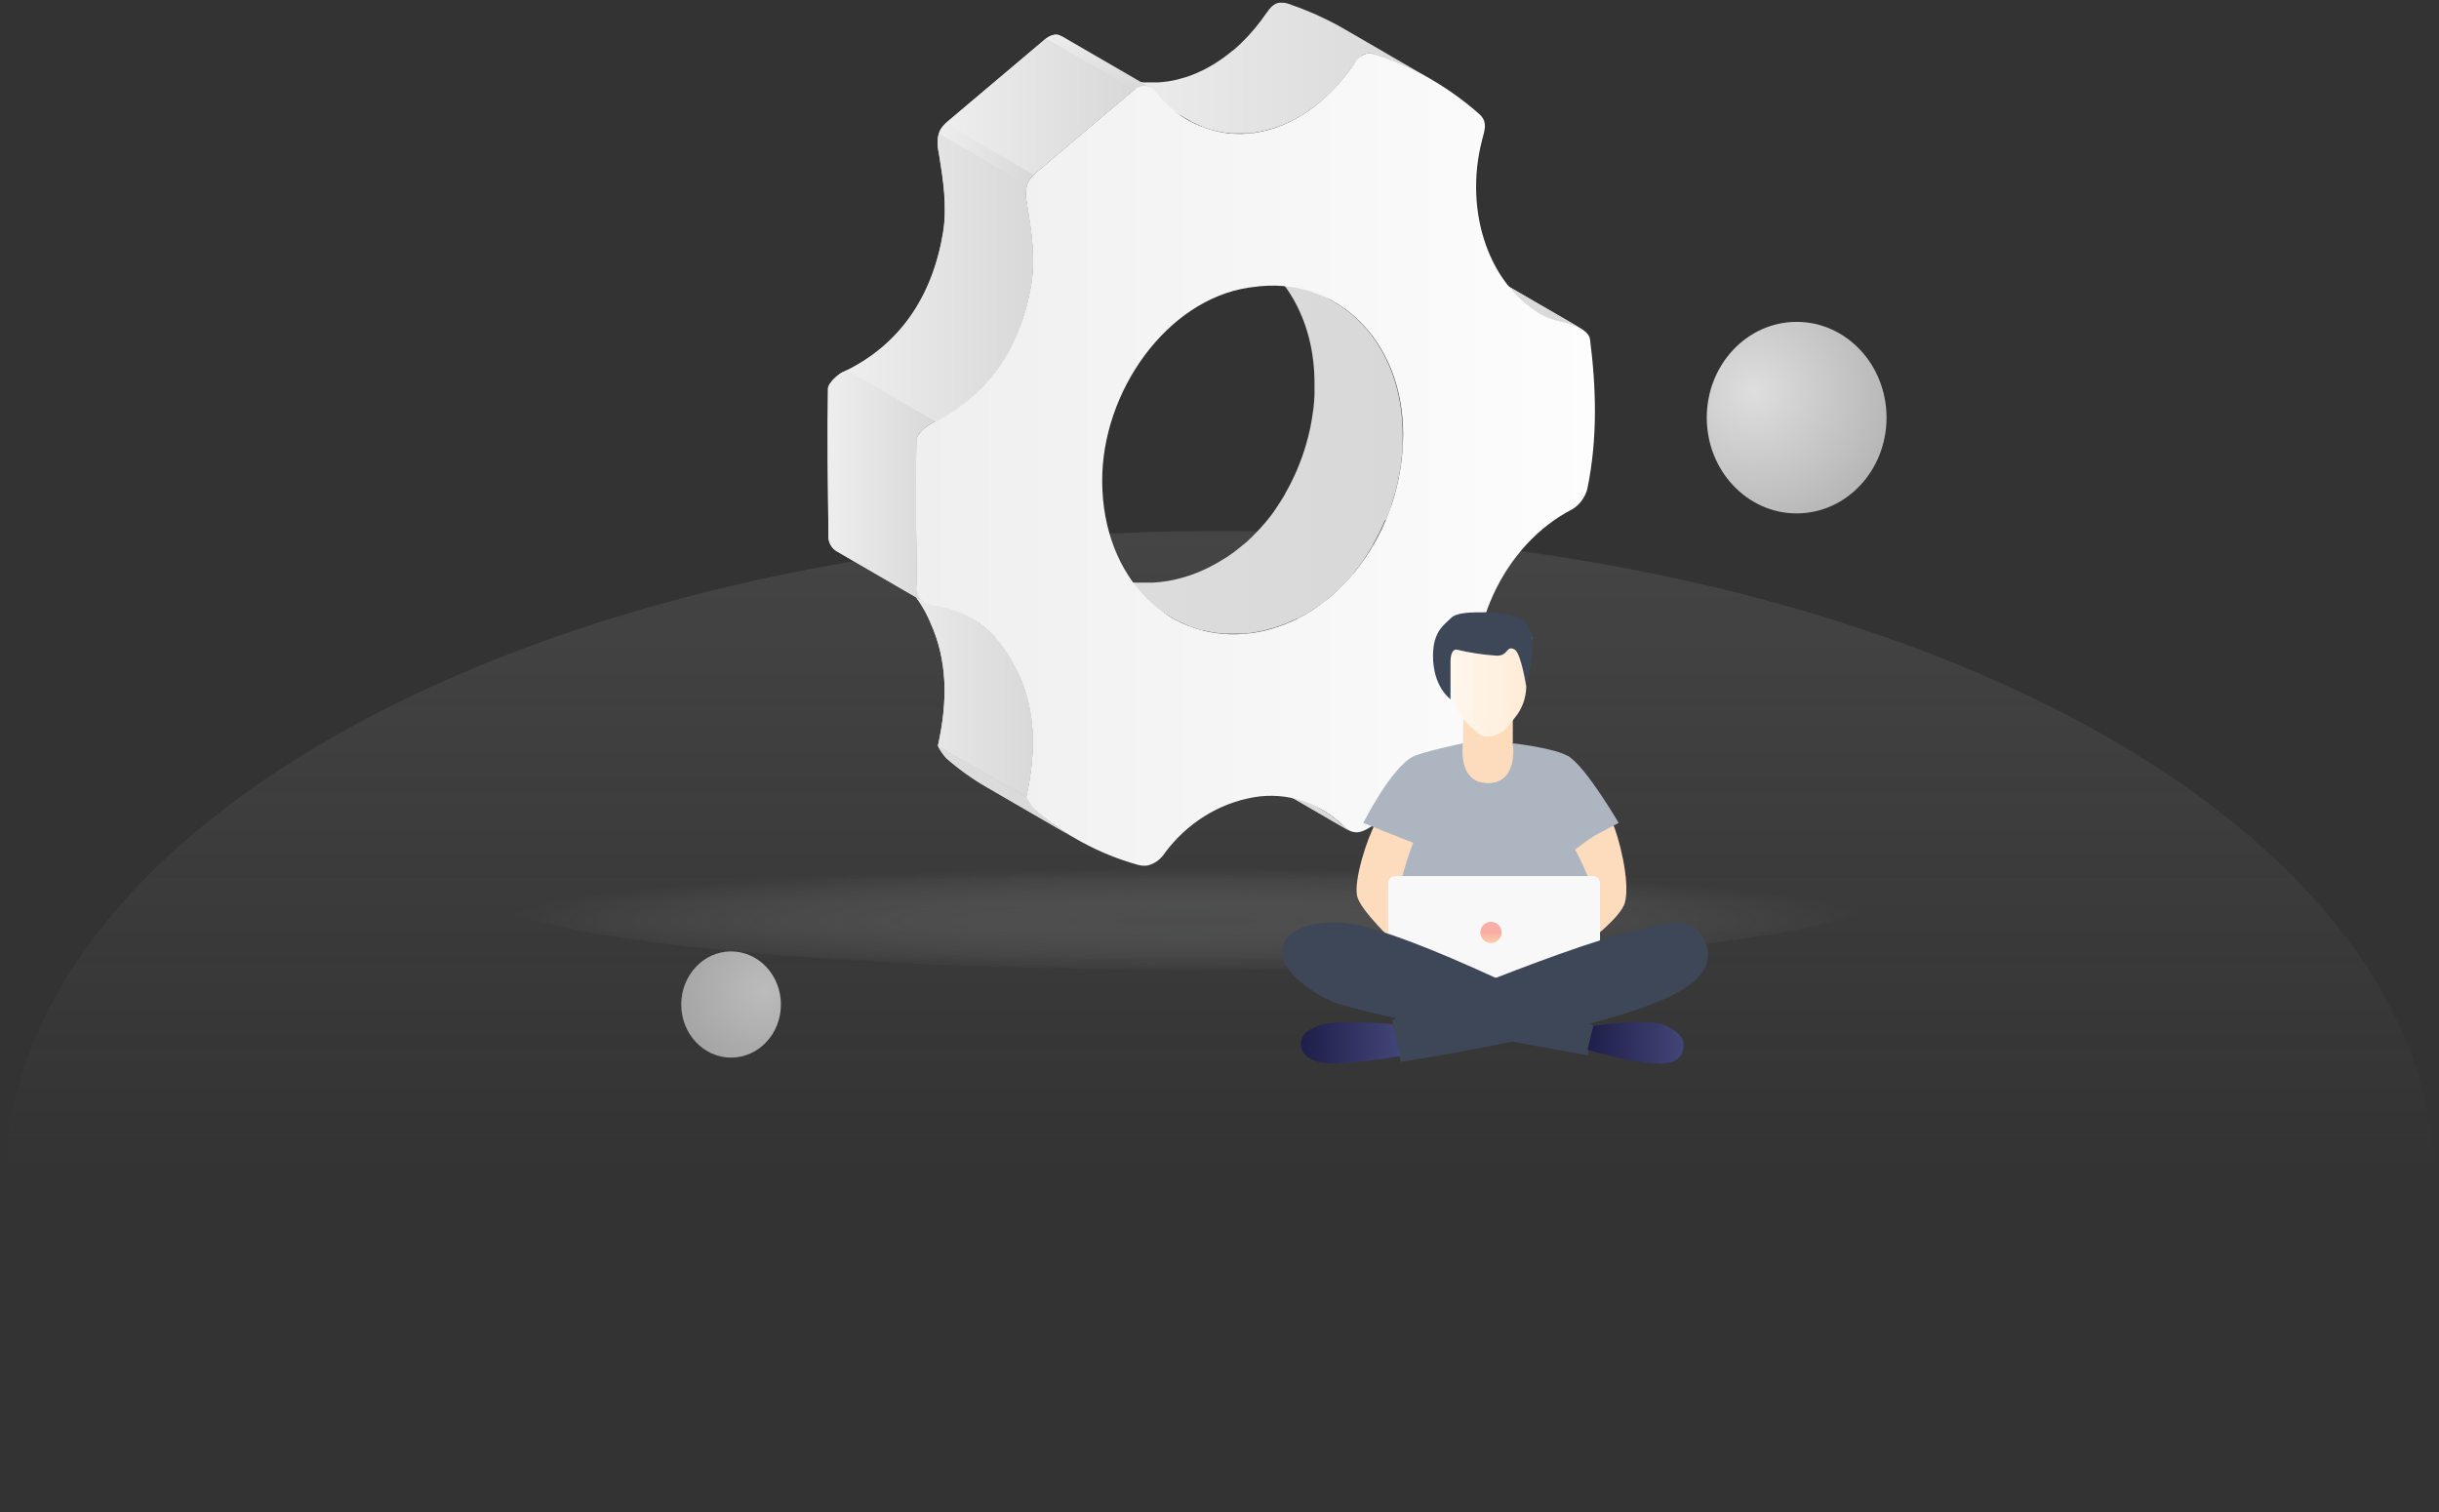 <?xml version="1.0" encoding="UTF-8"?>
<svg width="229px" height="142px" viewBox="0 0 229 142" version="1.1" xmlns="http://www.w3.org/2000/svg" xmlns:xlink="http://www.w3.org/1999/xlink">
    <rect x="0" y="0" width="229" height="142" fill="#333333" stroke="none"/>
    <title>正在紧急开发中</title>
    <defs>
        <linearGradient x1="49.538%" y1="-0.408%" x2="49.538%" y2="49.592%" id="linearGradient-1">
            <stop stop-color="#A9A9A9" stop-opacity="0.15" offset="0%"></stop>
            <stop stop-color="#A9A9A9" stop-opacity="0" offset="100%"></stop>
        </linearGradient>
        <radialGradient cx="50%" cy="68.875%" fx="50%" fy="68.875%" r="435.314%" gradientTransform="translate(0.5,0.689),scale(0.112,1),scale(1,0.077),translate(-0.5,-0.689)" id="radialGradient-2">
            <stop stop-color="#808184" offset="0%"></stop>
            <stop stop-color="#FFFFFF" stop-opacity="0" offset="100%"></stop>
        </radialGradient>
        <linearGradient x1="0%" y1="49.954%" x2="100%" y2="49.954%" id="linearGradient-3">
            <stop stop-color="#EEEEEE" offset="0%"></stop>
            <stop stop-color="#DDDDDD" offset="3%"></stop>
            <stop stop-color="#D8D8D8" offset="100%"></stop>
        </linearGradient>
        <linearGradient x1="-1.37435732e-13%" y1="49.95%" x2="100%" y2="49.95%" id="linearGradient-4">
            <stop stop-color="#EEEEEE" offset="0%"></stop>
            <stop stop-color="#DDDDDD" offset="3%"></stop>
            <stop stop-color="#D8D8D8" offset="100%"></stop>
        </linearGradient>
        <linearGradient x1="-1.92168421e-13%" y1="50%" x2="100%" y2="50%" id="linearGradient-5">
            <stop stop-color="#EEEEEE" offset="0%"></stop>
            <stop stop-color="#DDDDDD" offset="3%"></stop>
            <stop stop-color="#D8D8D8" offset="100%"></stop>
        </linearGradient>
        <linearGradient x1="-0.125%" y1="50%" x2="99.875%" y2="50%" id="linearGradient-6">
            <stop stop-color="#EEEEEE" offset="0%"></stop>
            <stop stop-color="#DDDDDD" offset="3%"></stop>
            <stop stop-color="#D8D8D8" offset="100%"></stop>
        </linearGradient>
        <linearGradient x1="0%" y1="50%" x2="100%" y2="50%" id="linearGradient-7">
            <stop stop-color="#EEEEEE" offset="0%"></stop>
            <stop stop-color="#DDDDDD" offset="3%"></stop>
            <stop stop-color="#D8D8D8" offset="100%"></stop>
        </linearGradient>
        <linearGradient x1="0%" y1="50.542%" x2="100%" y2="50.542%" id="linearGradient-8">
            <stop stop-color="#EEEEEE" offset="0%"></stop>
            <stop stop-color="#DDDDDD" offset="3%"></stop>
            <stop stop-color="#D8D8D8" offset="100%"></stop>
        </linearGradient>
        <linearGradient x1="0%" y1="50%" x2="100%" y2="50%" id="linearGradient-9">
            <stop stop-color="#EEEEEE" offset="0%"></stop>
            <stop stop-color="#DDDDDD" offset="3%"></stop>
            <stop stop-color="#D8D8D8" offset="100%"></stop>
        </linearGradient>
        <linearGradient x1="-0.118%" y1="50.069%" x2="100.196%" y2="50.069%" id="linearGradient-10">
            <stop stop-color="#EEEEEE" offset="0%"></stop>
            <stop stop-color="#DDDDDD" offset="3%"></stop>
            <stop stop-color="#D8D8D8" offset="100%"></stop>
        </linearGradient>
        <linearGradient x1="-1.29130892e-13%" y1="49.964%" x2="100%" y2="49.964%" id="linearGradient-11">
            <stop stop-color="#EEEEEE" offset="0%"></stop>
            <stop stop-color="#DDDDDD" offset="3%"></stop>
            <stop stop-color="#D8D8D8" offset="100%"></stop>
        </linearGradient>
        <linearGradient x1="0%" y1="50%" x2="99.993%" y2="50%" id="linearGradient-12">
            <stop stop-color="#EEEEEE" offset="0%"></stop>
            <stop stop-color="#D8D8D8" offset="100%"></stop>
        </linearGradient>
        <linearGradient x1="-2.36437474e-13%" y1="50%" x2="99.993%" y2="50%" id="linearGradient-13">
            <stop stop-color="#EEEEEE" offset="0%"></stop>
            <stop stop-color="#D8D8D8" offset="100%"></stop>
        </linearGradient>
        <linearGradient x1="-0.188%" y1="50.114%" x2="99.925%" y2="50.114%" id="linearGradient-14">
            <stop stop-color="#EEEEEE" offset="0%"></stop>
            <stop stop-color="#D8D8D8" offset="100%"></stop>
        </linearGradient>
        <linearGradient x1="-0.001%" y1="50.005%" x2="100%" y2="50.005%" id="linearGradient-15">
            <stop stop-color="#EEEEEE" offset="0%"></stop>
            <stop stop-color="#D8D8D8" offset="100%"></stop>
        </linearGradient>
        <linearGradient x1="-0.026%" y1="50.057%" x2="100%" y2="50.057%" id="linearGradient-16">
            <stop stop-color="#EEEEEE" offset="0%"></stop>
            <stop stop-color="#D8D8D8" offset="100%"></stop>
        </linearGradient>
        <linearGradient x1="-0.235%" y1="49.919%" x2="99.969%" y2="49.919%" id="linearGradient-17">
            <stop stop-color="#EEEEEE" offset="0%"></stop>
            <stop stop-color="#D8D8D8" offset="100%"></stop>
        </linearGradient>
        <linearGradient x1="3.74216056e-13%" y1="49.946%" x2="100.197%" y2="49.946%" id="linearGradient-18">
            <stop stop-color="#EEEEEE" offset="0%"></stop>
            <stop stop-color="#D8D8D8" offset="100%"></stop>
        </linearGradient>
        <linearGradient x1="-9.36464891e-14%" y1="50%" x2="100%" y2="50%" id="linearGradient-19">
            <stop stop-color="#EEEEEE" offset="0%"></stop>
            <stop stop-color="#D8D8D8" offset="100%"></stop>
        </linearGradient>
        <linearGradient x1="0%" y1="50%" x2="100%" y2="50%" id="linearGradient-20">
            <stop stop-color="#EEEEEE" offset="0%"></stop>
            <stop stop-color="#D8D8D8" offset="100%"></stop>
        </linearGradient>
        <linearGradient x1="-1.82541486e-13%" y1="49.797%" x2="100%" y2="49.797%" id="linearGradient-21">
            <stop stop-color="#EEEEEE" offset="0%"></stop>
            <stop stop-color="#D8D8D8" offset="100%"></stop>
        </linearGradient>
        <linearGradient x1="0%" y1="49.809%" x2="100%" y2="49.809%" id="linearGradient-22">
            <stop stop-color="#EEEEEE" offset="0%"></stop>
            <stop stop-color="#D8D8D8" offset="100%"></stop>
        </linearGradient>
        <linearGradient x1="0%" y1="50.324%" x2="100%" y2="50.324%" id="linearGradient-23">
            <stop stop-color="#EEEEEE" offset="0%"></stop>
            <stop stop-color="#D8D8D8" offset="100%"></stop>
        </linearGradient>
        <linearGradient x1="-0%" y1="50.023%" x2="99.996%" y2="50.023%" id="linearGradient-24">
            <stop stop-color="#EFEFEF" offset="0%"></stop>
            <stop stop-color="#FDFDFD" offset="100%"></stop>
        </linearGradient>
        <linearGradient x1="0%" y1="50%" x2="100%" y2="50%" id="linearGradient-25">
            <stop stop-color="#FFF7ED" offset="0%"></stop>
            <stop stop-color="#FFEBD6" offset="100%"></stop>
        </linearGradient>
        <linearGradient x1="100%" y1="50.01%" x2="0%" y2="50.01%" id="linearGradient-26">
            <stop stop-color="#3D4757" offset="0%"></stop>
            <stop stop-color="#3D4757" offset="100%"></stop>
        </linearGradient>
        <linearGradient x1="-0.033%" y1="49.954%" x2="100.131%" y2="49.954%" id="linearGradient-27">
            <stop stop-color="#ADB5C0" offset="0%"></stop>
            <stop stop-color="#ADB5C0" offset="100%"></stop>
        </linearGradient>
        <linearGradient x1="100%" y1="50.01%" x2="0%" y2="50.01%" id="linearGradient-28">
            <stop stop-color="#3D4757" offset="0%"></stop>
            <stop stop-color="#3D4757" offset="100%"></stop>
        </linearGradient>
        <linearGradient x1="100%" y1="50.01%" x2="0%" y2="50.01%" id="linearGradient-29">
            <stop stop-color="#3D4757" offset="0%"></stop>
            <stop stop-color="#3D4757" offset="100%"></stop>
        </linearGradient>
        <linearGradient x1="0%" y1="50.014%" x2="100%" y2="50.014%" id="linearGradient-30">
            <stop stop-color="#1F1E4A" offset="0%"></stop>
            <stop stop-color="#424677" offset="100%"></stop>
        </linearGradient>
        <linearGradient x1="3.68435149e-13%" y1="50.178%" x2="99.946%" y2="50.178%" id="linearGradient-31">
            <stop stop-color="#1F1E4A" offset="0%"></stop>
            <stop stop-color="#424677" offset="100%"></stop>
        </linearGradient>
        <linearGradient x1="50%" y1="100%" x2="50%" y2="50%" id="linearGradient-32">
            <stop stop-color="#FDA457" offset="0%"></stop>
            <stop stop-color="#F96252" offset="100%"></stop>
        </linearGradient>
        <radialGradient cx="26.08%" cy="36.313%" fx="26.08%" fy="36.313%" r="100.798%" gradientTransform="translate(0.261,0.363),scale(1,0.938),rotate(90),translate(-0.261,-0.363)" id="radialGradient-33">
            <stop stop-color="#FFFFFF" offset="0%"></stop>
            <stop stop-color="#C2C2C2" offset="100%"></stop>
        </radialGradient>
        <radialGradient cx="83.116%" cy="36.188%" fx="83.116%" fy="36.188%" r="100.164%" gradientTransform="translate(0.831,0.362),scale(1,0.938),rotate(90),translate(-0.831,-0.362)" id="radialGradient-34">
            <stop stop-color="#FFFFFF" offset="0%"></stop>
            <stop stop-color="#D8D8D8" offset="100%"></stop>
        </radialGradient>
    </defs>
    <g id="页面-1" stroke="none" stroke-width="1" fill="none" fill-rule="evenodd">
        <g id="缺省图" transform="translate(-732, -123)" fill-rule="nonzero">
            <g id="正在紧急开发中" transform="translate(725, 123)">
                <g id="正在开发中" transform="translate(7.508, 0)">
                    <ellipse id="背景" fill="url(#linearGradient-1)" cx="114.043" cy="110.928" rx="114.043" ry="61.072"></ellipse>
                    <ellipse id="椭圆形" fill="url(#radialGradient-2)" opacity="0.26" style="mix-blend-mode: multiply;" cx="110.827" cy="83.676" rx="65.794" ry="7.391"></ellipse>
                    <g id="编组" transform="translate(77.199, 0)">
                        <path d="M48.939,77.992 L40.658,73.187 C40.471,73.076 40.298,72.94 40.143,72.782 C39.538,72.181 38.864,71.664 38.137,71.243 L46.419,76.041 C47.147,76.465 47.823,76.984 48.43,77.587 C48.583,77.745 48.754,77.881 48.939,77.992 L48.939,77.992 Z" id="路径" fill="url(#linearGradient-3)"></path>
                        <path d="M48.939,77.992 L40.658,73.187 C40.471,73.076 40.298,72.94 40.143,72.782 C39.538,72.181 38.864,71.664 38.137,71.243 L46.419,76.041 C47.147,76.465 47.823,76.984 48.43,77.587 C48.583,77.745 48.754,77.881 48.939,77.992" id="路径" fill="url(#linearGradient-3)"></path>
                        <path d="M66.882,29.452 L58.595,24.653 L59.045,24.896 C59.963,25.37 61.075,25.432 62.028,25.837 C62.158,25.891 62.285,25.953 62.408,26.024 L70.689,30.829 C70.568,30.759 70.443,30.697 70.315,30.642 C69.356,30.231 68.251,30.169 67.327,29.701 L66.882,29.452 Z" id="路径" fill="url(#linearGradient-4)"></path>
                        <g transform="translate(58.484, 24.304)" id="路径">
                            <path d="M8.398,5.148 L0.111,0.349 L0.474,0.548 L8.761,5.347 C8.638,5.285 8.515,5.222 8.398,5.148" fill="url(#linearGradient-5)"></path>
                            <path d="M8.773,5.347 L0.485,0.548 L0.573,0.592 C0.897,0.75 1.234,0.875 1.579,0.966 L9.866,5.771 C9.519,5.679 9.18,5.554 8.854,5.397 L8.773,5.347" fill="url(#linearGradient-6)"></path>
                            <path d="M9.855,5.771 L1.567,0.966 C1.965,1.078 2.38,1.165 2.778,1.271 L11.065,6.076 C10.662,5.964 10.252,5.877 9.855,5.771" fill="url(#linearGradient-7)"></path>
                            <path d="M11.065,6.076 L2.778,1.246 C3.038,1.317 3.294,1.404 3.544,1.508 C3.628,1.542 3.71,1.582 3.79,1.627 L12.077,6.425 L11.831,6.313 C11.581,6.209 11.325,6.121 11.065,6.051" fill="url(#linearGradient-8)"></path>
                            <polyline fill="url(#linearGradient-9)" points="12.077 6.45 3.79 1.651 3.924 1.72 12.206 6.525 12.077 6.45"></polyline>
                        </g>
                        <path d="M52.442,48.758 C52.595,48.391 52.741,48.01 52.875,47.637 L52.91,47.531 C52.913,47.51 52.913,47.489 52.91,47.468 C52.957,47.325 53.004,47.182 53.045,47.038 C53.086,46.895 53.127,46.795 53.162,46.671 C53.197,46.546 53.244,46.378 53.285,46.234 L53.39,45.854 L53.495,45.406 C53.524,45.281 53.554,45.156 53.577,45.032 C53.6,44.907 53.641,44.726 53.671,44.57 L53.741,44.197 L53.811,43.717 L53.864,43.349 C53.864,43.181 53.899,43.006 53.916,42.838 C53.934,42.67 53.945,42.607 53.957,42.495 L53.992,41.934 L53.992,41.629 C53.992,41.342 53.992,41.049 53.992,40.763 C53.992,35.154 51.437,30.605 47.559,28.355 L39.278,23.55 C43.161,25.8 45.711,30.343 45.711,35.958 C45.711,36.251 45.711,36.538 45.711,36.83 C45.711,36.93 45.711,37.03 45.711,37.13 L45.676,37.69 L45.641,38.033 C45.641,38.208 45.606,38.376 45.582,38.55 C45.559,38.725 45.547,38.793 45.53,38.912 L45.459,39.392 L45.389,39.766 L45.302,40.233 L45.214,40.607 L45.109,41.056 L45.003,41.43 C44.968,41.573 44.927,41.722 44.886,41.866 C44.845,42.009 44.804,42.115 44.769,42.24 L44.629,42.663 L44.571,42.832 C44.436,43.212 44.296,43.586 44.138,43.953 C44.125,43.994 44.109,44.034 44.091,44.072 C43.933,44.452 43.758,44.82 43.576,45.187 L43.465,45.412 C43.307,45.717 43.149,46.035 42.974,46.315 C42.976,46.328 42.976,46.34 42.974,46.353 C42.81,46.639 42.635,46.914 42.459,47.188 L42.301,47.431 L41.886,48.054 L41.746,48.247 C41.559,48.497 41.366,48.746 41.161,48.989 L41.038,49.132 C40.874,49.325 40.705,49.512 40.535,49.699 L40.336,49.911 C40.173,50.086 40.009,50.254 39.833,50.422 L39.675,50.578 C39.441,50.802 39.202,51.02 38.956,51.201 L38.786,51.344 C38.582,51.513 38.377,51.675 38.167,51.831 L37.979,51.968 C37.669,52.198 37.354,52.41 37.026,52.591 L36.851,52.697 C36.517,52.896 36.184,53.083 35.839,53.258 L35.669,53.339 C35.435,53.457 35.196,53.563 34.95,53.669 L34.728,53.762 C34.429,53.881 34.143,53.993 33.833,54.087 L33.71,54.124 C33.441,54.211 33.172,54.286 32.903,54.348 L32.657,54.411 C32.342,54.479 32.032,54.548 31.716,54.591 C31.4,54.635 30.915,54.691 30.546,54.71 L30.184,54.71 C29.914,54.71 29.645,54.71 29.376,54.71 L28.973,54.71 C28.716,54.71 28.458,54.66 28.207,54.622 L27.844,54.573 C27.522,54.517 27.201,54.448 26.885,54.361 L26.768,54.361 C26.411,54.261 26.066,54.143 25.727,54.012 L25.423,53.887 C25.183,53.787 24.949,53.681 24.715,53.563 C24.481,53.445 24.312,53.364 24.13,53.251 L32.418,58.05 C32.558,58.137 32.704,58.212 32.845,58.287 L33.014,58.368 C33.242,58.48 33.482,58.586 33.722,58.692 L34.02,58.817 C34.365,58.947 34.71,59.066 35.067,59.166 L35.067,59.166 L35.172,59.166 C35.488,59.247 35.81,59.315 36.131,59.377 L36.494,59.427 C36.745,59.465 37.003,59.49 37.26,59.508 L37.664,59.508 C37.925,59.508 38.194,59.508 38.471,59.508 L38.833,59.508 C39.225,59.508 39.623,59.452 40.003,59.39 C40.383,59.328 40.635,59.278 40.945,59.209 L41.196,59.147 L42.003,58.922 L42.126,58.885 C42.424,58.785 42.711,58.679 43.015,58.561 L43.243,58.461 C43.483,58.362 43.728,58.249 43.962,58.137 L44.091,58.081 L44.132,58.081 C44.477,57.907 44.81,57.72 45.144,57.52 L45.319,57.408 C45.647,57.209 45.962,56.991 46.272,56.785 L46.337,56.741 L46.46,56.648 C46.67,56.486 46.875,56.33 47.044,56.162 L47.22,56.018 C47.465,55.813 47.705,55.595 47.939,55.395 L47.98,55.358 L48.097,55.239 C48.267,55.071 48.436,54.903 48.6,54.728 L48.799,54.517 C48.969,54.33 49.132,54.143 49.296,53.943 L49.395,53.837 L49.395,53.8 C49.594,53.563 49.787,53.314 49.98,53.058 L50.115,52.865 C50.263,52.67 50.403,52.462 50.536,52.242 L50.624,52.117 L50.694,52.005 C50.869,51.731 51.045,51.45 51.208,51.17 L51.208,51.133 C51.378,50.833 51.542,50.509 51.7,50.223 L51.758,50.117 L51.811,50.005 C51.992,49.637 52.162,49.269 52.325,48.889 C52.413,48.833 52.425,48.796 52.442,48.758 Z" id="路径" fill="url(#linearGradient-10)"></path>
                        <path d="M23.224,78.721 L14.937,73.916 C13.599,73.146 12.334,72.24 11.159,71.212 C10.837,70.865 10.566,70.471 10.352,70.04 L18.639,74.839 C18.851,75.269 19.121,75.663 19.44,76.01 C20.618,77.039 21.885,77.947 23.224,78.721 Z" id="路径" fill="url(#linearGradient-11)"></path>
                        <path d="M23.224,78.721 L14.937,73.916 C13.599,73.146 12.334,72.24 11.159,71.212 C10.837,70.865 10.566,70.471 10.352,70.04 L18.639,74.839 C18.851,75.269 19.121,75.663 19.44,76.01 C20.618,77.039 21.885,77.947 23.224,78.721" id="路径" fill="url(#linearGradient-11)"></path>
                        <path d="M5.205,53.227 L13.492,58.025 C15.466,59.239 17.026,61.09 17.949,63.31 C19.499,66.719 19.615,70.451 18.639,74.839 L10.352,70.04 C11.328,65.678 11.211,61.939 9.667,58.505 C8.746,56.284 7.183,54.434 5.205,53.227 Z" id="路径" fill="url(#linearGradient-12)"></path>
                        <path d="M18.639,74.839 L10.352,70.04 C11.328,65.678 11.211,61.939 9.667,58.505 C8.746,56.284 7.183,54.434 5.205,53.227 L13.492,58.025 C15.466,59.239 17.026,61.09 17.949,63.31 C19.499,66.719 19.615,70.451 18.639,74.839" id="路径" fill="url(#linearGradient-13)"></path>
                        <path d="M51.495,5.148 C51.91,5.285 52.32,5.434 52.723,5.59 L53.097,5.74 C53.384,5.858 53.682,5.97 53.945,6.095 L54.355,6.282 C54.636,6.406 54.91,6.543 55.185,6.681 L55.536,6.855 C55.922,7.054 56.308,7.26 56.706,7.478 L48.425,2.673 C48.085,2.48 47.752,2.293 47.407,2.119 L47.272,2.05 L46.922,1.876 C46.647,1.739 46.372,1.602 46.091,1.477 L45.682,1.29 L44.84,0.941 L44.465,0.791 C44.056,0.636 43.646,0.486 43.231,0.343 L43.073,0.299 L42.886,0.262 L42.752,0.262 C42.629,0.243 42.505,0.243 42.383,0.262 C42.27,0.277 42.159,0.31 42.056,0.361 L42.056,0.361 C41.985,0.398 41.917,0.44 41.851,0.486 L41.81,0.523 L41.752,0.573 C41.721,0.596 41.692,0.621 41.664,0.648 C41.618,0.693 41.575,0.741 41.535,0.791 L41.471,0.86 C41.471,0.86 41.471,0.86 41.471,0.86 C41.378,0.974 41.29,1.092 41.208,1.215 C41.038,1.458 40.869,1.695 40.693,1.926 C40.64,2 40.582,2.069 40.523,2.144 C40.465,2.219 40.29,2.449 40.167,2.599 L40.015,2.773 C39.863,2.954 39.711,3.128 39.553,3.297 L39.342,3.527 C39.202,3.677 39.056,3.82 38.909,3.963 L38.705,4.169 C38.488,4.369 38.278,4.562 38.055,4.749 L38.026,4.749 C37.798,4.942 37.564,5.123 37.33,5.297 L37.155,5.428 C36.886,5.621 36.617,5.802 36.342,5.976 L36.283,6.014 C35.997,6.188 35.699,6.35 35.412,6.5 L35.213,6.6 C34.995,6.708 34.778,6.807 34.564,6.899 L34.459,6.942 C34.207,7.048 33.956,7.136 33.704,7.223 L33.494,7.285 L32.909,7.447 L32.687,7.503 C32.429,7.559 32.178,7.609 31.92,7.647 C31.663,7.684 31.301,7.721 30.991,7.74 L30.049,7.74 L29.727,7.74 C29.511,7.74 29.3,7.696 29.09,7.665 L28.797,7.628 C28.505,7.578 28.213,7.516 27.926,7.435 L27.891,7.435 C27.593,7.347 27.306,7.248 27.002,7.136 L26.739,7.023 C26.536,6.936 26.331,6.843 26.125,6.743 C25.949,6.656 25.774,6.568 25.598,6.469 L33.886,11.267 L34.26,11.479 L34.412,11.548 C34.611,11.647 34.815,11.741 34.997,11.822 L35.266,11.94 C35.558,12.052 35.851,12.152 36.155,12.233 L36.19,12.233 C36.476,12.308 36.775,12.37 37.061,12.42 L37.348,12.464 C37.564,12.464 37.775,12.52 37.991,12.532 C38.098,12.539 38.206,12.539 38.313,12.532 C38.529,12.532 38.746,12.532 38.962,12.532 L39.254,12.532 C39.566,12.532 39.876,12.501 40.184,12.439 C40.442,12.401 40.693,12.352 40.95,12.289 L41.173,12.239 L41.757,12.077 L41.962,12.009 C42.214,11.928 42.465,11.834 42.717,11.735 L42.828,11.685 C43.044,11.598 43.26,11.498 43.471,11.392 L43.576,11.348 C43.608,11.327 43.641,11.308 43.676,11.292 C43.968,11.143 44.261,10.981 44.547,10.806 L44.606,10.762 C44.88,10.594 45.15,10.407 45.419,10.214 L45.524,10.146 L45.594,10.089 C45.828,9.915 46.062,9.734 46.29,9.541 L46.29,9.541 C46.506,9.36 46.723,9.167 46.933,8.961 L47.015,8.893 L47.144,8.762 L47.577,8.32 L47.787,8.095 C47.939,7.927 48.097,7.752 48.249,7.572 C48.284,7.522 48.325,7.484 48.366,7.435 L48.401,7.391 L48.758,6.942 C48.811,6.868 48.869,6.799 48.928,6.724 C49.103,6.492 49.273,6.255 49.436,6.014 C49.527,5.879 49.625,5.75 49.729,5.627 L49.793,5.559 C49.861,5.481 49.933,5.408 50.01,5.341 L50.068,5.297 C50.148,5.231 50.234,5.174 50.325,5.129 C50.432,5.078 50.544,5.043 50.659,5.023 C50.781,5.007 50.905,5.007 51.027,5.023 L51.162,5.023 C51.275,5.057 51.386,5.099 51.495,5.148 L51.495,5.148 Z" id="路径" fill="url(#linearGradient-14)"></path>
                        <path d="M9.118,56.567 L0.83,51.762 C0.314,51.448 0.019,50.841 0.076,50.21 C0.023,45.642 -0.041,41.081 0.035,36.5 C0.035,36.027 0.906,35.198 1.474,34.923 C6.708,32.431 9.814,27.931 10.831,21.837 C11.241,19.381 10.831,16.782 10.434,14.358 C10.211,13.062 10.276,12.252 11.229,11.436 C14.27,8.868 17.311,6.303 20.352,3.739 C20.609,3.498 20.922,3.334 21.259,3.266 C21.501,3.229 21.748,3.28 21.961,3.409 L30.248,8.214 C30.037,8.08 29.789,8.027 29.546,8.064 C29.21,8.138 28.898,8.303 28.64,8.544 C25.587,11.099 22.544,13.669 19.51,16.253 C18.551,17.063 18.493,17.879 18.709,19.176 C19.118,21.569 19.522,24.161 19.113,26.654 C18.101,32.742 15.019,37.248 9.755,39.741 C9.17,40.009 8.322,40.838 8.316,41.317 C8.24,45.898 8.316,50.466 8.357,55.028 C8.309,55.654 8.605,56.254 9.118,56.567 L9.118,56.567 Z" id="路径" fill="url(#linearGradient-15)"></path>
                        <g transform="translate(0, 3.116)" id="路径">
                            <path d="M1.842,31.627 L1.474,31.801 L1.439,31.801 C1.309,31.871 1.184,31.95 1.064,32.038 C0.922,32.142 0.787,32.256 0.661,32.381 C0.56,32.473 0.466,32.573 0.38,32.68 C0.322,32.749 0.267,32.822 0.216,32.898 L0.123,33.054 C0.101,33.095 0.083,33.139 0.07,33.185 C0.048,33.24 0.036,33.299 0.035,33.359 C-0.041,37.946 0.035,42.508 0.076,47.069 C0.019,47.7 0.314,48.307 0.83,48.621 L9.118,53.426 C8.603,53.11 8.309,52.504 8.363,51.874 C8.311,47.306 8.246,42.738 8.322,38.164 C8.323,38.105 8.333,38.046 8.351,37.99 C8.369,37.945 8.388,37.901 8.41,37.859 C8.437,37.804 8.468,37.752 8.504,37.703 C8.552,37.627 8.605,37.554 8.661,37.485 C8.751,37.377 8.847,37.275 8.948,37.179 C9.075,37.06 9.208,36.948 9.346,36.843 C9.465,36.752 9.593,36.673 9.726,36.606 L9.761,36.606 L10.124,36.432 L1.842,31.627 Z" fill="url(#linearGradient-16)"></path>
                            <path d="M18.715,16.066 C18.557,15.454 18.557,14.808 18.715,14.196 L10.445,9.41 C10.284,10.022 10.284,10.668 10.445,11.28 C10.849,13.679 11.252,16.265 10.843,18.758 C10.65,19.966 10.354,21.153 9.96,22.304 C9.689,23.084 9.369,23.844 9.001,24.579 C8.453,25.664 7.792,26.68 7.03,27.607 C6.661,28.056 6.27,28.484 5.86,28.891 C5.373,29.355 4.859,29.785 4.322,30.181 C3.549,30.748 2.733,31.246 1.883,31.67 L10.164,36.475 C11.016,36.05 11.833,35.552 12.609,34.986 C13.145,34.588 13.656,34.155 14.141,33.69 C14.554,33.286 14.945,32.857 15.311,32.406 C15.675,31.964 16.017,31.502 16.335,31.022 C16.68,30.496 16.997,29.949 17.282,29.383 C17.651,28.648 17.971,27.886 18.241,27.102 C18.633,25.953 18.928,24.768 19.124,23.563 C19.522,21.064 19.118,18.459 18.715,16.066 Z" fill="url(#linearGradient-17)"></path>
                            <path d="M11.059,8.488 C10.977,8.565 10.901,8.648 10.831,8.737 C10.775,8.803 10.722,8.871 10.673,8.943 C10.628,9.011 10.587,9.081 10.55,9.155 C10.509,9.237 10.474,9.322 10.445,9.41 L18.715,14.215 C18.744,14.127 18.779,14.042 18.82,13.959 C18.855,13.885 18.896,13.814 18.943,13.748 C18.992,13.674 19.045,13.603 19.101,13.536 C19.171,13.449 19.247,13.367 19.329,13.293 L11.059,8.488 Z" fill="url(#linearGradient-18)"></path>
                            <path d="M19.346,13.293 L11.059,8.488 L11.223,8.338 C14.268,5.758 17.311,3.187 20.352,0.623 L20.522,0.492 L28.809,5.291 L28.64,5.428 C25.587,7.983 22.544,10.553 19.51,13.137 L19.346,13.286" fill="url(#linearGradient-19)"></path>
                            <path d="M28.809,5.297 L20.522,0.499 C20.628,0.419 20.739,0.348 20.855,0.287 L29.142,5.091 C29.026,5.151 28.915,5.219 28.809,5.297" fill="url(#linearGradient-20)"></path>
                            <path d="M29.142,5.091 L20.855,0.287 C20.983,0.222 21.119,0.178 21.259,0.156 C21.398,0.125 21.541,0.125 21.68,0.156 L29.961,4.986 C29.824,4.957 29.683,4.957 29.546,4.986 C29.406,5.01 29.27,5.056 29.142,5.123" fill="url(#linearGradient-21)"></path>
                            <path d="M29.961,4.986 L21.68,0.187 C21.759,0.208 21.835,0.237 21.908,0.274 L30.195,5.079 C30.12,5.041 30.041,5.01 29.961,4.986" fill="url(#linearGradient-22)"></path>
                            <polyline fill="url(#linearGradient-23)" points="30.195 5.073 21.908 0.268 21.961 0.268 30.248 5.073 30.195 5.073"></polyline>
                        </g>
                        <path d="M71.578,31.826 C72.163,36.432 72.315,41.124 71.327,45.923 C71.11,46.705 70.626,47.372 69.97,47.792 C63.443,51.12 59.554,59.433 61.197,66.899 C61.49,67.918 61.192,69.024 60.437,69.722 C57.645,72.894 54.415,75.592 50.858,77.724 C50.546,77.932 50.201,78.076 49.84,78.148 C49.317,78.205 48.801,77.989 48.454,77.568 C46.19,75.345 43.097,74.347 40.056,74.857 C36.745,75.419 33.753,77.282 31.669,80.08 C31.286,80.689 30.698,81.118 30.026,81.276 C29.677,81.321 29.324,81.285 28.99,81.17 C25.507,80.18 22.255,78.429 19.44,76.029 C19.121,75.682 18.851,75.287 18.639,74.857 C19.615,70.495 19.499,66.756 17.949,63.328 C16.288,59.67 13.72,57.402 10.036,56.872 C9.007,56.723 8.375,56.249 8.363,55.034 C8.311,50.466 8.246,45.898 8.322,41.324 C8.322,40.844 9.194,40.015 9.761,39.747 C14.995,37.254 18.101,32.749 19.118,26.66 C19.528,24.205 19.118,21.6 18.715,19.182 C18.498,17.886 18.557,17.069 19.516,16.259 C22.549,13.679 25.593,11.109 28.645,8.55 C28.904,8.31 29.216,8.144 29.552,8.07 C30.061,8.037 30.551,8.284 30.85,8.725 C33.147,11.582 36.654,12.992 40.149,12.464 C43.5,11.959 46.851,9.772 49.425,6.008 C49.687,5.512 50.129,5.154 50.647,5.017 C50.934,4.987 51.223,5.026 51.495,5.129 C55.036,6.292 58.327,8.187 61.18,10.706 C62.01,11.442 61.683,12.252 61.443,13.162 C59.689,19.961 62.18,27.046 67.327,29.682 C68.251,30.15 69.356,30.212 70.315,30.623 C70.824,30.86 71.508,31.309 71.578,31.826 Z M39.997,59.421 C47.857,58.224 54.033,49.986 54.033,40.763 C54.033,31.951 47.735,25.806 39.915,26.959 L39.541,27.009 C31.868,28.156 25.709,36.774 25.78,45.268 C25.85,54.311 32.102,60.599 39.98,59.421" id="形状" fill="url(#linearGradient-24)"></path>
                    </g>
                    <path d="M136.852,66.058 C136.94,66.513 136.852,68.551 136.852,69.797 C136.852,71.193 133.39,71.467 132.173,72.29 C130.776,73.231 129.536,75.78 128.664,77.275 C127.881,78.628 126.594,82.579 126.91,84.13 C127.173,85.439 130.419,88.493 130.419,88.493 L139.776,94.101 L148.549,88.493 C148.549,88.493 151.69,86.137 152.058,84.754 C152.584,82.784 151.473,78.522 150.888,77.275 C149.719,74.783 146.794,71.043 146.794,71.043 C146.794,71.043 141.531,71.23 141.531,69.797 L141.531,66.058" id="路径" fill="#FDDCBD"></path>
                    <path d="M135.682,63.347 C135.682,63.347 135.858,66.463 136.776,67.423 C137.174,67.847 138.402,69.174 138.963,69.174 C140.607,69.174 141.127,68.114 141.7,67.423 C142.379,66.623 142.767,65.59 142.794,64.512 C142.794,63.484 143.338,59.851 143.338,59.851 L137.87,59.265 L135.682,60.449 L135.682,63.347 Z" id="路径" fill="url(#linearGradient-25)"></path>
                    <path d="M143.338,59.826 C143.423,60.404 143.423,60.993 143.338,61.571 C143.174,62.855 142.794,64.488 142.794,64.488 C142.794,64.488 142.309,61.316 141.7,60.991 C140.888,60.561 141.151,61.571 140.057,61.571 C138.769,61.492 137.49,61.298 136.232,60.991 C135.799,60.991 135.682,61.615 135.682,62.157 L135.682,65.653 C135.682,65.653 134.039,64.544 134.039,61.571 C134.039,59.24 135.133,58.661 135.682,58.075 C136.232,57.489 137.595,57.495 138.963,57.495 C139.326,57.495 141.238,57.539 142.244,58.075 C142.843,58.447 143.247,59.094 143.338,59.826 L143.338,59.826 Z" id="路径" fill="url(#linearGradient-26)"></path>
                    <path d="M136.852,69.797 C136.852,69.797 133.098,70.582 132.173,71.043 C130.103,72.078 127.495,77.275 127.495,77.275 L132.173,79.145 C131.71,80.364 131.32,81.613 131.004,82.884 C130.782,84.361 131.033,88.86 131.033,88.86 L139.776,93.478 L147.379,90.986 L149.134,86.623 C149.025,85.157 148.829,83.701 148.549,82.261 C148.209,81.404 147.818,80.572 147.379,79.768 C147.379,79.768 148.643,78.815 149.134,78.522 C149.719,78.173 151.473,77.275 151.473,77.275 C151.473,77.275 148.444,72.09 146.794,71.043 C145.531,70.24 141.531,69.797 141.531,69.797 C141.531,69.797 142.116,73.536 139.192,73.536 C136.267,73.536 136.852,69.797 136.852,69.797 Z" id="路径" fill="url(#linearGradient-27)"></path>
                    <path d="M129.834,83.04 L129.834,92.699 C129.814,92.885 129.865,93.072 129.975,93.218 C130.084,93.364 130.244,93.458 130.419,93.478 L149.134,93.478 C149.308,93.458 149.468,93.364 149.578,93.218 C149.688,93.072 149.738,92.885 149.719,92.699 L149.719,83.04 C149.738,82.854 149.688,82.667 149.578,82.521 C149.468,82.375 149.308,82.281 149.134,82.261 L130.419,82.261 C130.244,82.281 130.084,82.375 129.975,82.521 C129.865,82.667 129.814,82.854 129.834,83.04 L129.834,83.04 Z" id="路径" fill="#F8F8F8"></path>
                    <path d="M131.004,99.71 C131.004,99.71 151.216,96.657 157.322,93.017 C158.17,92.512 160.602,90.954 159.661,88.561 C158.491,85.582 155.567,86.872 154.397,87.072 C148.028,88.144 130.208,95.797 130.208,95.797 L131.004,99.71 Z" id="路径" fill="url(#linearGradient-28)"></path>
                    <path d="M119.892,89.428 C119.892,91.534 123.43,93.715 125.155,94.257 C130.729,96.002 148.549,99.087 148.549,99.087 L149.134,96.326 C149.134,96.326 131.864,87.315 125.74,86.667 C124.173,86.505 119.892,86.667 119.892,89.428 Z" id="路径" fill="url(#linearGradient-29)"></path>
                    <path d="M121.646,98.028 C121.646,96.893 122.763,96.563 123.296,96.326 C124.898,95.628 130.255,96.177 130.255,96.177 L131.004,99.156 C131.004,99.156 125.155,100.227 123.296,99.723 C122.734,99.573 121.646,99.156 121.646,98.028 Z" id="路径" fill="url(#linearGradient-30)"></path>
                    <path d="M149.081,96.339 C149.081,96.339 154.432,95.516 155.971,96.339 C157.035,96.9 157.567,97.429 157.567,98.034 C157.624,98.789 157.182,99.485 156.503,99.71 C154.608,100.408 148.549,98.576 148.549,98.576 L149.081,96.339 Z" id="路径" fill="url(#linearGradient-31)"></path>
                    <ellipse id="椭圆形" fill="url(#linearGradient-32)" opacity="0.49" cx="139.484" cy="87.558" rx="1" ry="1"></ellipse>
                    <ellipse id="椭圆形" fill="url(#radialGradient-33)" opacity="0.84" cx="168.182" cy="39.217" rx="8.439" ry="8.993"></ellipse>
                    <ellipse id="椭圆形" fill="url(#radialGradient-34)" opacity="0.66" cx="68.134" cy="94.326" rx="4.679" ry="4.986"></ellipse>
                </g>
            </g>
        </g>
    </g>
</svg>